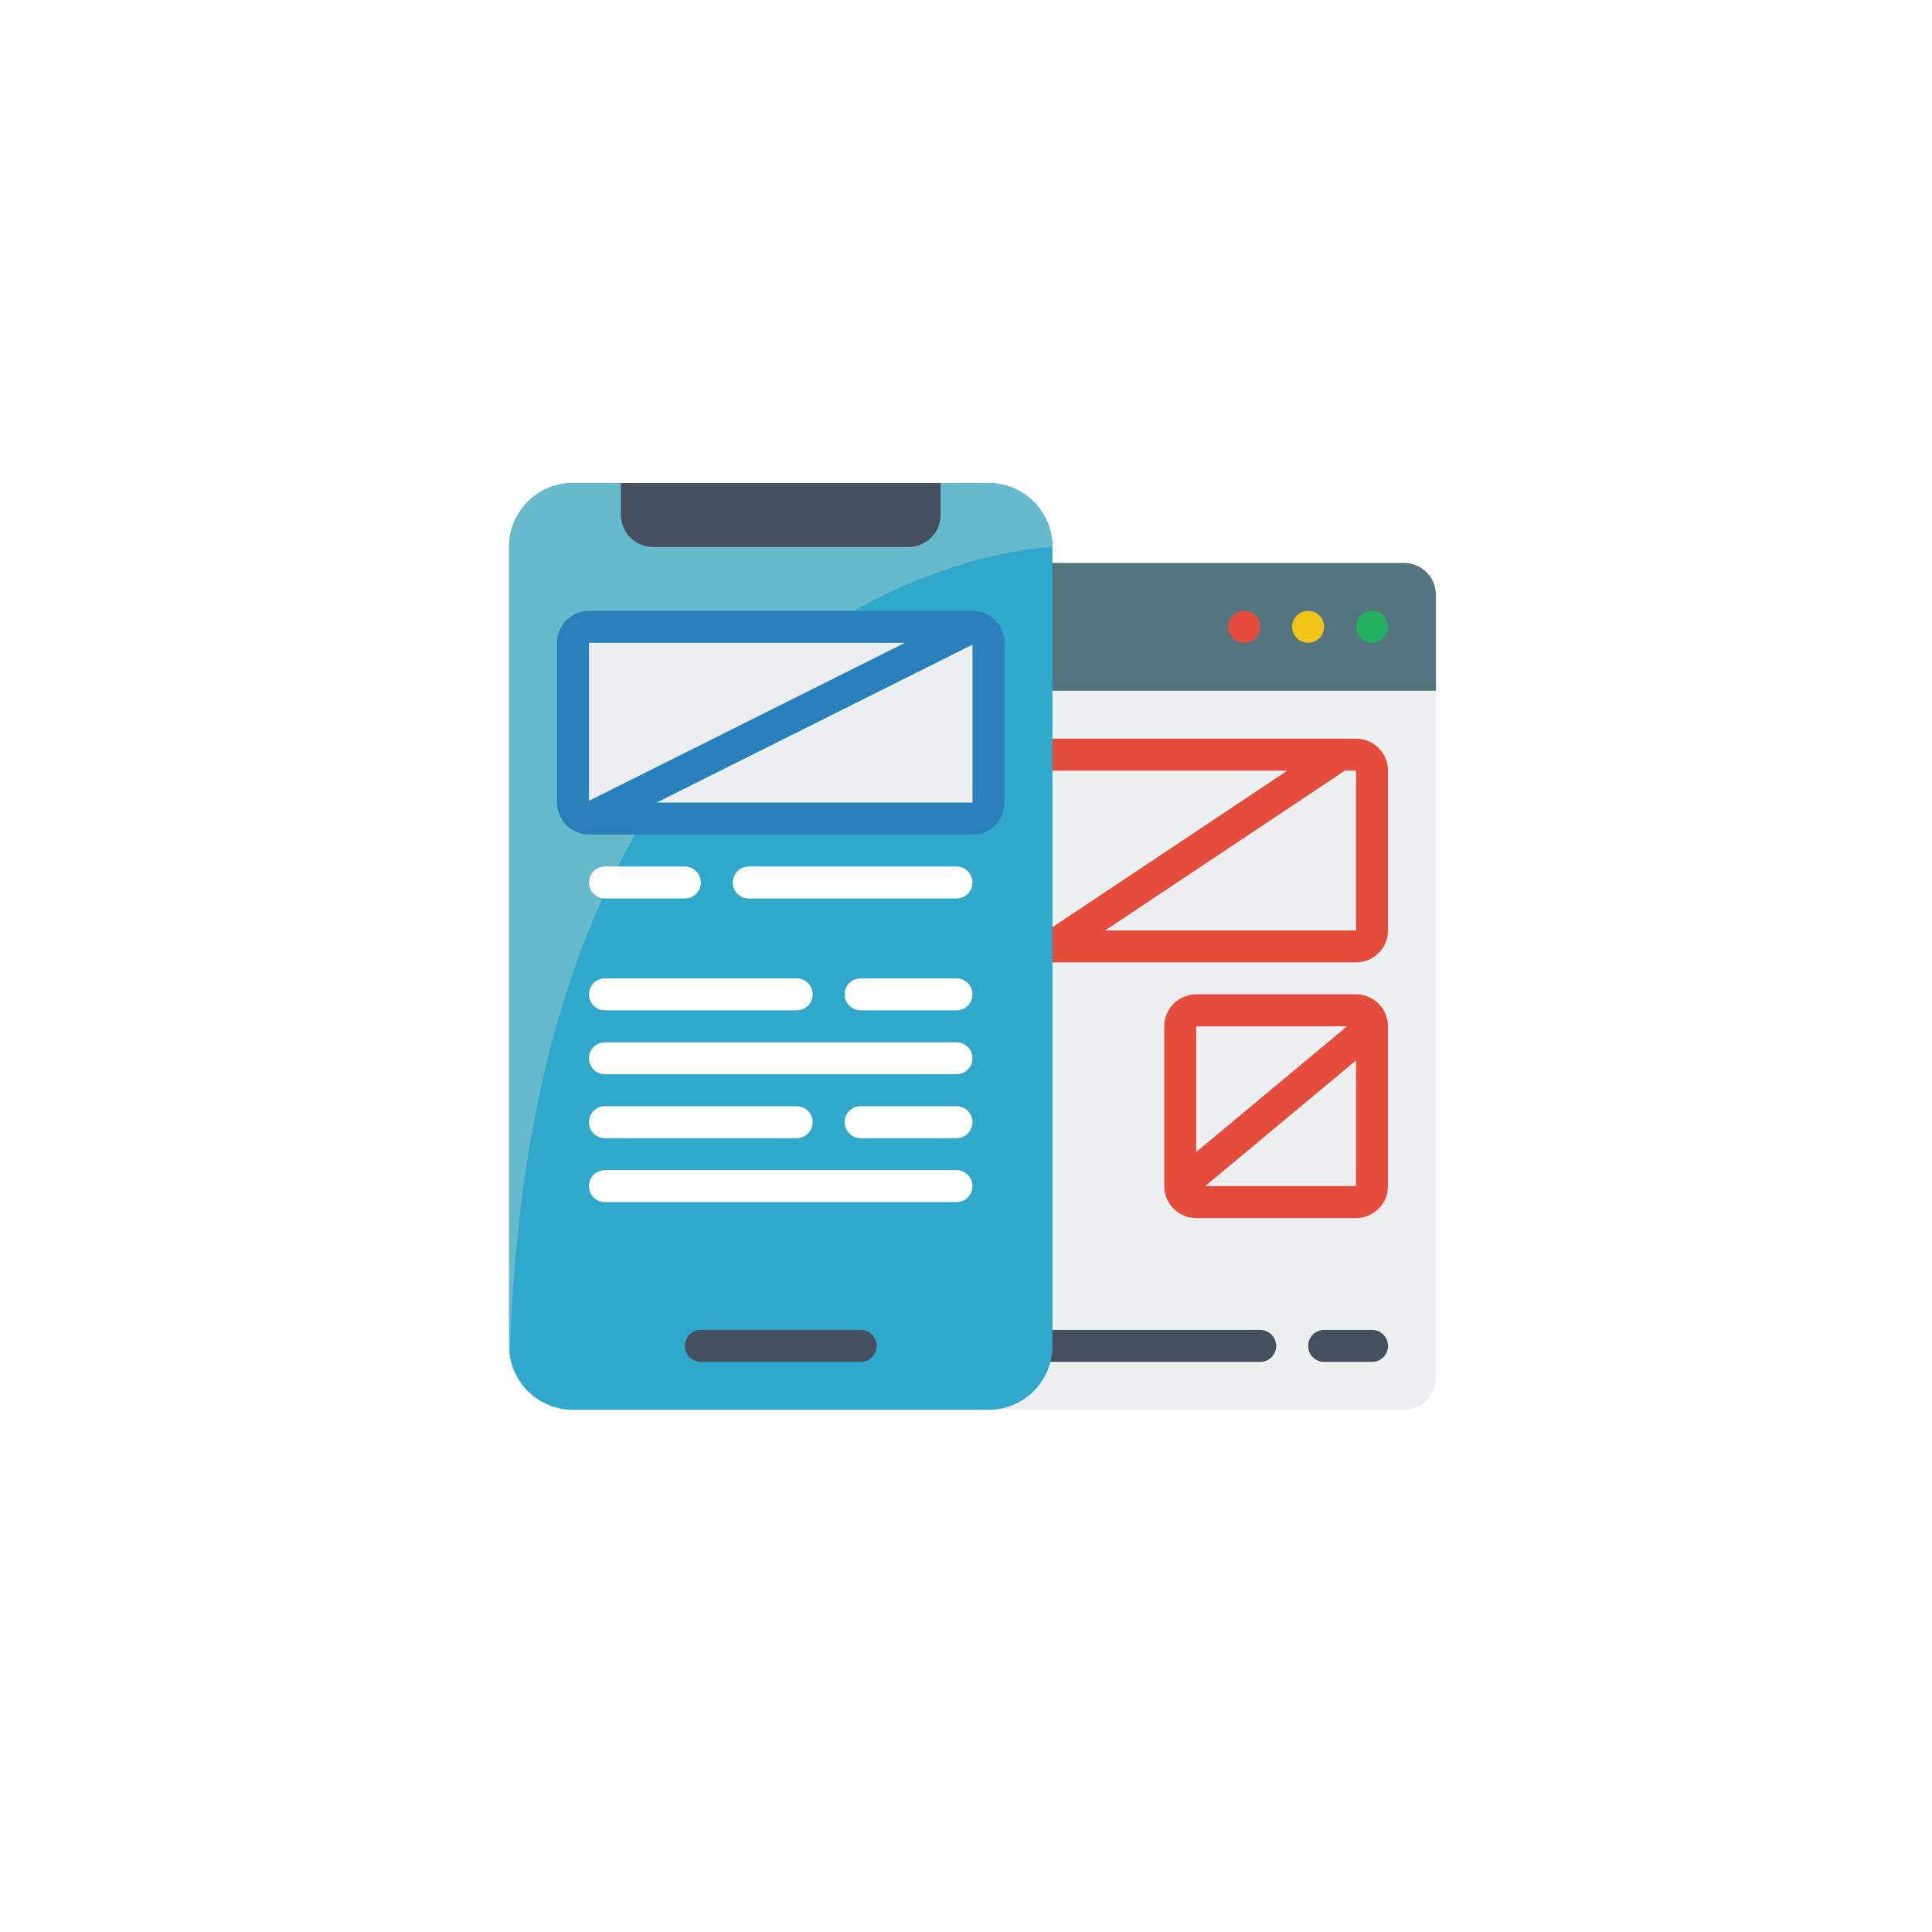 <svg width="148" height="148" viewBox="0 0 148 148" fill="none" xmlns="http://www.w3.org/2000/svg">
<g filter="url(#filter0_d_3238_2921)">
<circle cx="74" cy="72" r="60" fill="white"/>
</g>
<g clip-path="url(#clip0_3238_2921)">
<path d="M110 51.69V105.552C109.998 106.2 109.739 106.822 109.281 107.281C108.822 107.739 108.2 107.998 107.552 108H74.5C75.799 108 77.044 107.484 77.962 106.566C78.881 105.648 79.397 104.402 79.397 103.103V51.69H110Z" fill="#ECF0F1"/>
<path d="M105.105 104.328H101.433C101.108 104.328 100.797 104.199 100.567 103.969C100.338 103.739 100.209 103.428 100.209 103.103C100.209 102.779 100.338 102.467 100.567 102.238C100.797 102.008 101.108 101.879 101.433 101.879H105.105C105.43 101.879 105.741 102.008 105.971 102.238C106.201 102.467 106.329 102.779 106.329 103.103C106.329 103.428 106.201 103.739 105.971 103.969C105.741 104.199 105.43 104.328 105.105 104.328ZM96.536 104.328H80.623C80.298 104.328 79.987 104.199 79.757 103.969C79.527 103.739 79.398 103.428 79.398 103.103C79.398 102.779 79.527 102.467 79.757 102.238C79.987 102.008 80.298 101.879 80.623 101.879H96.536C96.861 101.879 97.172 102.008 97.402 102.238C97.632 102.467 97.76 102.779 97.76 103.103C97.76 103.428 97.632 103.739 97.402 103.969C97.172 104.199 96.861 104.328 96.536 104.328Z" fill="#464F5D"/>
<path d="M103.881 56.586H80.623C80.298 56.586 79.987 56.715 79.757 56.945C79.527 57.174 79.398 57.486 79.398 57.81C79.398 58.135 79.527 58.446 79.757 58.676C79.987 58.906 80.298 59.035 80.623 59.035H98.617L79.943 71.481C79.731 71.631 79.571 71.843 79.487 72.089C79.402 72.334 79.397 72.6 79.472 72.848C79.548 73.097 79.699 73.315 79.906 73.472C80.112 73.629 80.363 73.718 80.623 73.724H103.881C104.531 73.724 105.153 73.466 105.612 73.007C106.072 72.548 106.329 71.925 106.329 71.276V59.035C106.329 58.385 106.072 57.762 105.612 57.303C105.153 56.844 104.531 56.586 103.881 56.586ZM103.881 71.276H84.662L103.024 59.035H103.881V71.276Z" fill="#E64C3C"/>
<path d="M110.002 45.569V52.914H79.398V43.121H107.554C108.202 43.123 108.824 43.381 109.283 43.84C109.741 44.299 110 44.92 110.002 45.569Z" fill="#547580"/>
<path d="M105.107 49.241C105.783 49.241 106.331 48.693 106.331 48.017C106.331 47.341 105.783 46.793 105.107 46.793C104.431 46.793 103.883 47.341 103.883 48.017C103.883 48.693 104.431 49.241 105.107 49.241Z" fill="#24AE5F"/>
<path d="M100.209 49.241C100.885 49.241 101.433 48.693 101.433 48.017C101.433 47.341 100.885 46.793 100.209 46.793C99.532 46.793 98.984 47.341 98.984 48.017C98.984 48.693 99.532 49.241 100.209 49.241Z" fill="#F0C419"/>
<path d="M95.31 49.241C95.986 49.241 96.534 48.693 96.534 48.017C96.534 47.341 95.986 46.793 95.31 46.793C94.634 46.793 94.086 47.341 94.086 48.017C94.086 48.693 94.634 49.241 95.31 49.241Z" fill="#E64C3C"/>
<path d="M103.877 76.172H91.636C90.987 76.172 90.364 76.43 89.905 76.889C89.445 77.349 89.188 77.971 89.188 78.621V90.862C89.188 91.511 89.445 92.134 89.905 92.593C90.364 93.052 90.987 93.31 91.636 93.31H103.877C104.526 93.31 105.149 93.052 105.608 92.593C106.067 92.134 106.325 91.511 106.325 90.862V78.621C106.325 77.971 106.067 77.349 105.608 76.889C105.149 76.43 104.526 76.172 103.877 76.172ZM103.19 78.621L91.636 88.249V78.621H103.19ZM92.323 90.862L103.877 81.234V90.862H92.323Z" fill="#E64C3C"/>
<path d="M72.052 37H75.724C77.023 37 78.268 37.516 79.186 38.434C80.105 39.352 80.621 40.598 80.621 41.897V103.103C80.621 104.402 80.105 105.648 79.186 106.566C78.268 107.484 77.023 108 75.724 108H43.897C42.598 108 41.352 107.484 40.434 106.566C39.516 105.648 39 104.402 39 103.103V41.897C39 40.598 39.516 39.352 40.434 38.434C41.352 37.516 42.598 37 43.897 37H72.052Z" fill="#2FA8CC"/>
<path d="M80.621 41.897C80.621 41.897 40.787 43.096 39.061 103.862C39.022 103.611 39.002 103.358 39 103.103V41.897C39 40.598 39.516 39.352 40.434 38.434C41.352 37.516 42.598 37 43.897 37H47.569V39.448C47.571 40.097 47.83 40.719 48.288 41.177C48.747 41.636 49.368 41.895 50.017 41.897H69.603C70.252 41.895 70.874 41.636 71.332 41.177C71.791 40.719 72.05 40.097 72.052 39.448V37H75.724C77.023 37 78.268 37.516 79.186 38.434C80.105 39.352 80.621 40.598 80.621 41.897Z" fill="#67B9CC"/>
<path d="M72.053 37V39.448C72.051 40.097 71.793 40.719 71.334 41.177C70.875 41.636 70.254 41.895 69.605 41.897H50.019C49.37 41.895 48.748 41.636 48.289 41.177C47.831 40.719 47.572 40.097 47.57 39.448V37H72.053ZM65.932 104.328H53.691C53.366 104.328 53.055 104.199 52.825 103.969C52.596 103.739 52.467 103.428 52.467 103.103C52.467 102.779 52.596 102.467 52.825 102.238C53.055 102.008 53.366 101.879 53.691 101.879H65.932C66.257 101.879 66.568 102.008 66.798 102.238C67.028 102.467 67.156 102.779 67.156 103.103C67.156 103.428 67.028 103.739 66.798 103.969C66.568 104.199 66.257 104.328 65.932 104.328Z" fill="#464F5D"/>
<path d="M75.726 49.241V61.483C75.726 61.807 75.597 62.119 75.368 62.348C75.138 62.578 74.827 62.707 74.502 62.707H45.123C44.874 62.707 44.632 62.631 44.428 62.489C44.224 62.346 44.069 62.145 43.984 61.911C43.925 61.776 43.896 61.63 43.899 61.483V49.241C43.899 48.917 44.028 48.605 44.257 48.376C44.487 48.146 44.798 48.017 45.123 48.017H74.502C75.011 48.017 75.467 48.336 75.641 48.813C75.699 48.948 75.729 49.094 75.726 49.241Z" fill="#ECF0F1"/>
<path d="M52.462 68.828H46.341C46.017 68.828 45.705 68.699 45.476 68.469C45.246 68.24 45.117 67.928 45.117 67.603C45.117 67.279 45.246 66.967 45.476 66.738C45.705 66.508 46.017 66.379 46.341 66.379H52.462C52.787 66.379 53.098 66.508 53.328 66.738C53.557 66.967 53.686 67.279 53.686 67.603C53.686 67.928 53.557 68.24 53.328 68.469C53.098 68.699 52.787 68.828 52.462 68.828ZM73.272 68.828H57.359C57.034 68.828 56.722 68.699 56.493 68.469C56.263 68.24 56.134 67.928 56.134 67.603C56.134 67.279 56.263 66.967 56.493 66.738C56.722 66.508 57.034 66.379 57.359 66.379H73.272C73.597 66.379 73.908 66.508 74.138 66.738C74.368 66.967 74.496 67.279 74.496 67.603C74.496 67.928 74.368 68.24 74.138 68.469C73.908 68.699 73.597 68.828 73.272 68.828ZM61.031 77.397H46.341C46.017 77.397 45.705 77.268 45.476 77.038C45.246 76.808 45.117 76.497 45.117 76.172C45.117 75.848 45.246 75.536 45.476 75.307C45.705 75.077 46.017 74.948 46.341 74.948H61.031C61.356 74.948 61.667 75.077 61.897 75.307C62.126 75.536 62.255 75.848 62.255 76.172C62.255 76.497 62.126 76.808 61.897 77.038C61.667 77.268 61.356 77.397 61.031 77.397ZM73.272 77.397H65.927C65.603 77.397 65.291 77.268 65.062 77.038C64.832 76.808 64.703 76.497 64.703 76.172C64.703 75.848 64.832 75.536 65.062 75.307C65.291 75.077 65.603 74.948 65.927 74.948H73.272C73.597 74.948 73.908 75.077 74.138 75.307C74.368 75.536 74.496 75.848 74.496 76.172C74.496 76.497 74.368 76.808 74.138 77.038C73.908 77.268 73.597 77.397 73.272 77.397ZM73.272 82.293H46.341C46.017 82.293 45.705 82.164 45.476 81.935C45.246 81.705 45.117 81.394 45.117 81.069C45.117 80.744 45.246 80.433 45.476 80.203C45.705 79.974 46.017 79.845 46.341 79.845H73.272C73.597 79.845 73.908 79.974 74.138 80.203C74.368 80.433 74.496 80.744 74.496 81.069C74.496 81.394 74.368 81.705 74.138 81.935C73.908 82.164 73.597 82.293 73.272 82.293ZM61.031 87.19H46.341C46.017 87.19 45.705 87.061 45.476 86.831C45.246 86.602 45.117 86.29 45.117 85.966C45.117 85.641 45.246 85.329 45.476 85.1C45.705 84.87 46.017 84.741 46.341 84.741H61.031C61.356 84.741 61.667 84.87 61.897 85.1C62.126 85.329 62.255 85.641 62.255 85.966C62.255 86.29 62.126 86.602 61.897 86.831C61.667 87.061 61.356 87.19 61.031 87.19ZM73.272 87.19H65.927C65.603 87.19 65.291 87.061 65.062 86.831C64.832 86.602 64.703 86.29 64.703 85.966C64.703 85.641 64.832 85.329 65.062 85.1C65.291 84.87 65.603 84.741 65.927 84.741H73.272C73.597 84.741 73.908 84.87 74.138 85.1C74.368 85.329 74.496 85.641 74.496 85.966C74.496 86.29 74.368 86.602 74.138 86.831C73.908 87.061 73.597 87.19 73.272 87.19ZM73.272 92.086H46.341C46.017 92.086 45.705 91.957 45.476 91.728C45.246 91.498 45.117 91.187 45.117 90.862C45.117 90.537 45.246 90.226 45.476 89.996C45.705 89.767 46.017 89.638 46.341 89.638H73.272C73.597 89.638 73.908 89.767 74.138 89.996C74.368 90.226 74.496 90.537 74.496 90.862C74.496 91.187 74.368 91.498 74.138 91.728C73.908 91.957 73.597 92.086 73.272 92.086Z" fill="white"/>
<path d="M76.787 48.385C76.612 47.918 76.3 47.516 75.892 47.232C75.483 46.947 74.998 46.794 74.5 46.793H45.121C44.471 46.793 43.849 47.051 43.389 47.51C42.93 47.969 42.672 48.592 42.672 49.241V61.483C42.666 61.776 42.721 62.068 42.834 62.34C43.008 62.806 43.32 63.208 43.729 63.492C44.137 63.777 44.623 63.93 45.121 63.931H74.5C75.149 63.931 75.772 63.673 76.231 63.214C76.69 62.755 76.948 62.132 76.948 61.483V49.241C76.954 48.948 76.899 48.656 76.787 48.385ZM69.326 49.241L45.121 61.342V49.241H69.326ZM50.299 61.483L74.5 49.382V61.483H50.299Z" fill="#2980BA"/>
</g>
<defs>
<filter id="filter0_d_3238_2921" x="0.667" y="0.571" width="146.667" height="146.667" filterUnits="userSpaceOnUse" color-interpolation-filters="sRGB">
<feFlood flood-opacity="0" result="BackgroundImageFix"/>
<feColorMatrix in="SourceAlpha" type="matrix" values="0 0 0 0 0 0 0 0 0 0 0 0 0 0 0 0 0 0 127 0" result="hardAlpha"/>
<feOffset dy="1.905"/>
<feGaussianBlur stdDeviation="6.667"/>
<feComposite in2="hardAlpha" operator="out"/>
<feColorMatrix type="matrix" values="0 0 0 0 0.696 0 0 0 0 0.696 0 0 0 0 0.696 0 0 0 0.25 0"/>
<feBlend mode="normal" in2="BackgroundImageFix" result="effect1_dropShadow_3238_2921"/>
<feBlend mode="normal" in="SourceGraphic" in2="effect1_dropShadow_3238_2921" result="shape"/>
</filter>
<clipPath id="clip0_3238_2921">
<rect width="71" height="71" fill="white" transform="translate(39 37)"/>
</clipPath>
</defs>
</svg>
